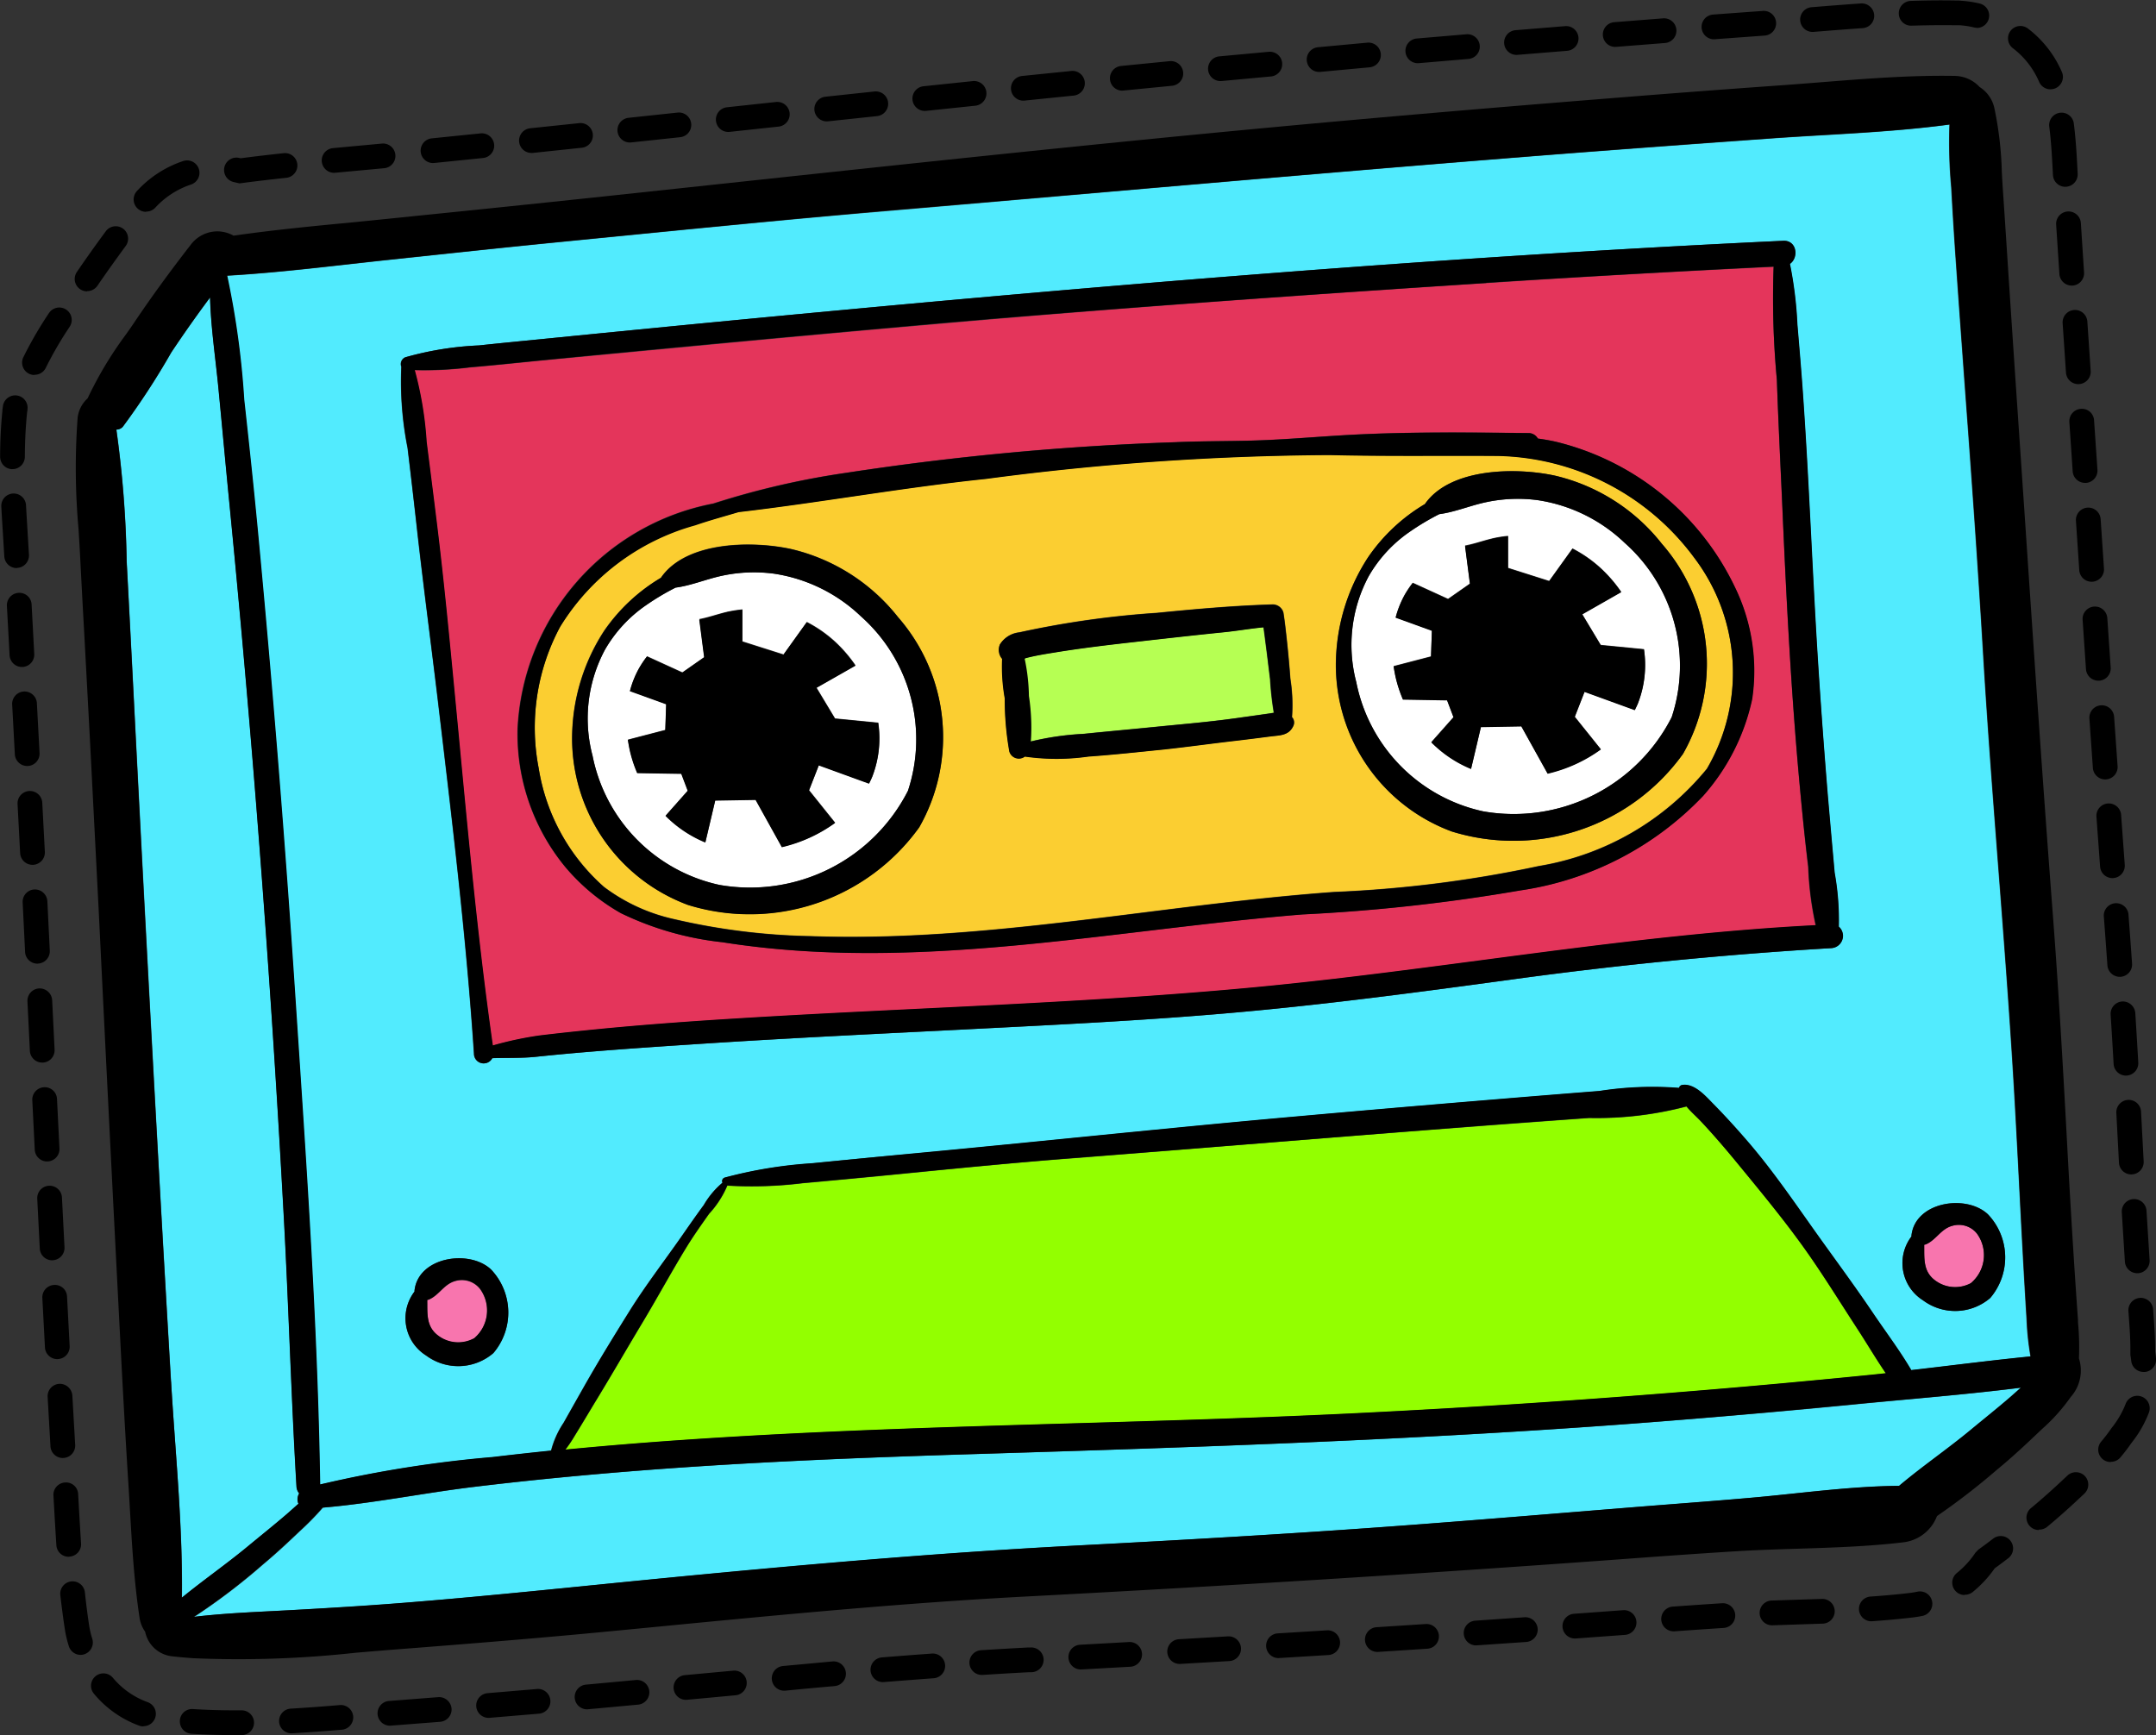 <svg xmlns="http://www.w3.org/2000/svg" width="47.203" height="37.99" viewBox="0 0 47.203 37.99"><rect x="0" y="0" width="47.203" height="37.99" fill="#333333" stroke="none"/><defs><style>.a{fill:#fff;}.b{fill:#e4355b;}.c{fill:#fbce31;}.d{fill:#52ebfe;}.e{fill:#93ff00;}.f{fill:#b6ff53;}.g{fill:#f875ae;}</style></defs><g transform="translate(-1330.351 -448.509)"><g transform="translate(1332.01 450.169)"><path class="a" d="M1433.976,492.531a3.879,3.879,0,0,0,4.126-2.062,3.594,3.594,0,0,0-1.03-3.818,3.506,3.506,0,0,0-1.9-.934,3.313,3.313,0,0,0-1.132.044c-.347.073-.678.216-1.026.262a5.416,5.416,0,0,0-.649.387,2.987,2.987,0,0,0-.9.977,3.188,3.188,0,0,0-.269,2.315A3.612,3.612,0,0,0,1433.976,492.531Zm.261-5.992a2.607,2.607,0,0,1,.283-.042l0,.7.9.286.511-.711a2.824,2.824,0,0,1,.64.451,3.084,3.084,0,0,1,.427.5l-.854.487.405.674.946.093a2.315,2.315,0,0,1-.132,1.182c-.02.051-.045.1-.069.148l-1.1-.4-.214.548.571.712a3.229,3.229,0,0,1-1.165.531l-.575-1.035-.885.015-.216.917a2.644,2.644,0,0,1-.87-.583l.486-.548-.141-.372-.966-.016a2.9,2.9,0,0,1-.165-.51q-.023-.109-.039-.218l.819-.213.019-.566-.794-.287a2.117,2.117,0,0,1,.2-.5,2.2,2.2,0,0,1,.175-.259l.773.353.479-.335-.107-.834C1433.8,486.668,1434.014,486.586,1434.237,486.539Z" transform="translate(-1403.162 -476.425)"/><path class="b" d="M1364.028,470.443c-.524.051-1.047.108-1.572.152a8,8,0,0,1-1.214.06,7.863,7.863,0,0,1,.261,1.576q.118.918.231,1.836c.151,1.226.267,2.455.385,3.684.247,2.562.469,5.145.833,7.694a7.718,7.718,0,0,1,1.01-.217c.446-.055.893-.1,1.341-.145,1.014-.1,2.031-.171,3.048-.233,3.763-.231,7.537-.325,11.291-.68,4.095-.387,8.164-1.148,12.275-1.359a7.079,7.079,0,0,1-.164-1.28c-.075-.635-.137-1.271-.195-1.907-.18-1.981-.282-3.968-.368-5.955-.041-.934-.089-1.869-.12-2.8a19.119,19.119,0,0,1-.071-2.478q-3.147.15-6.29.356c-3.895.253-7.789.527-11.677.865q-3,.261-6,.547Q1365.527,470.3,1364.028,470.443Zm6.662,2.457a61.022,61.022,0,0,1,7.213-.671c.641-.029,1.284-.017,1.926-.044s1.293-.085,1.94-.119c1.281-.067,2.57-.05,3.853-.037a.232.232,0,0,1,.21.12c.13.017.259.04.39.069a5.88,5.88,0,0,1,3.926,3.188,4.191,4.191,0,0,1,.376,2.449,4.662,4.662,0,0,1-1.076,2.121,6.9,6.9,0,0,1-4,2.067,39.221,39.221,0,0,1-4.77.526c-4.231.343-8.447,1.279-12.7.608a6.732,6.732,0,0,1-2.221-.636,4.457,4.457,0,0,1-1.214-1.008,4.581,4.581,0,0,1-1.047-3.031,5.282,5.282,0,0,1,4.281-4.93A17.828,17.828,0,0,1,1370.69,472.9Z" transform="translate(-1353.827 -464.208)"/><path class="c" d="M1370.771,486.166a4.668,4.668,0,0,0-.47,3.1,4.391,4.391,0,0,0,1.431,2.6,3.974,3.974,0,0,0,1.536.705,14.3,14.3,0,0,0,2.988.372c3.855.139,7.64-.691,11.469-.968a26.488,26.488,0,0,0,4.472-.567,6.018,6.018,0,0,0,3.679-2.129,4.165,4.165,0,0,0-.281-4.629,5.482,5.482,0,0,0-4.312-2.225l-.014,0c-1.217-.007-2.434.011-3.65-.019a59.082,59.082,0,0,0-7.526.522c-1.811.188-3.608.516-5.416.727-.316.093-.635.18-.948.283A5.05,5.05,0,0,0,1370.771,486.166Zm17.687-1.514a3.941,3.941,0,0,1,1.245-1.167c.556-.8,2.008-.807,2.853-.621a4.2,4.2,0,0,1,2.334,1.49,3.989,3.989,0,0,1,.464,4.6,4.571,4.571,0,0,1-5.062,1.7,3.885,3.885,0,0,1-2.537-3.777A4.323,4.323,0,0,1,1388.458,484.652Zm-8.054,1.9a.569.569,0,0,1,.422-.261,20.386,20.386,0,0,1,3.016-.427c.844-.084,1.686-.159,2.533-.184a.243.243,0,0,1,.233.179c.032.2.053.4.075.6q.046.427.078.854a3.655,3.655,0,0,1,.035.833.175.175,0,0,1,.026.2c-.1.208-.3.2-.5.222-.245.032-.49.063-.736.092-.531.061-1.061.135-1.593.193-.551.059-1.1.116-1.654.155a4.913,4.913,0,0,1-1.39,0,.217.217,0,0,1-.34-.112,6.566,6.566,0,0,1-.1-1.164,3.9,3.9,0,0,1-.052-.865A.3.3,0,0,1,1380.4,486.557Zm-7.423-1.462c.556-.8,2.007-.807,2.853-.621a4.2,4.2,0,0,1,2.334,1.49,3.989,3.989,0,0,1,.463,4.6,4.571,4.571,0,0,1-5.062,1.7,3.885,3.885,0,0,1-2.536-3.777,4.321,4.321,0,0,1,.7-2.225A3.942,3.942,0,0,1,1372.982,485.1Z" transform="translate(-1360.166 -474.108)"/><path class="d" d="M1354.48,460.366c-1.227.121-2.453.254-3.679.384-1.179.125-2.362.279-3.547.347a18.538,18.538,0,0,1,.373,2.713c.106.961.209,1.923.3,2.885q.49,5.183.832,10.378c.23,3.489.477,7,.531,10.493a26.143,26.143,0,0,1,3.775-.6q.642-.077,1.285-.142a1.984,1.984,0,0,1,.273-.609q.22-.39.44-.779c.32-.563.66-1.114,1-1.662s.751-1.081,1.13-1.622c.166-.237.33-.474.5-.706a1.854,1.854,0,0,1,.41-.489.078.078,0,0,1,.051-.112,9.808,9.808,0,0,1,1.906-.312q1.031-.11,2.063-.2c2.836-.264,5.667-.569,8.5-.821q2.219-.2,4.439-.381,1.12-.093,2.241-.181a7.517,7.517,0,0,1,1.742-.067.081.081,0,0,1,.06-.064c.274-.05.528.249.7.426.261.266.511.542.754.824.505.588.948,1.227,1.394,1.859s.908,1.249,1.34,1.889c.276.409.583.815.835,1.244.871-.1,1.741-.215,2.614-.3a6.2,6.2,0,0,1-.087-.823q-.047-.752-.087-1.5c-.053-.986-.1-1.973-.156-2.959-.183-3.391-.511-6.771-.712-10.16-.114-1.922-.252-3.842-.394-5.762q-.105-1.433-.206-2.866-.053-.763-.094-1.526a10.778,10.778,0,0,1-.039-1.378c-1.321.178-2.666.215-3.995.311q-2.107.151-4.214.311c-4.958.384-9.91.831-14.864,1.255C1359.428,459.871,1356.954,460.122,1354.48,460.366Zm29.658,21.764a.179.179,0,0,1,0-.023c.083-.737,1.2-.91,1.674-.461a1.368,1.368,0,0,1,.05,1.832,1.178,1.178,0,0,1-1.471.051A.962.962,0,0,1,1384.138,482.13Zm-31.05,2.558a1.179,1.179,0,0,1-1.471.051.962.962,0,0,1-.253-1.4c0-.008,0-.015,0-.023.082-.737,1.2-.911,1.674-.461A1.368,1.368,0,0,1,1353.089,484.688Zm28.238-24.357c.3-.014.345.367.147.506a8.734,8.734,0,0,1,.163,1.325c.044.522.089,1.044.125,1.566.132,1.9.2,3.8.319,5.7q.1,1.53.223,3.058c.047.561.1,1.122.149,1.682a5.879,5.879,0,0,1,.091,1.18.269.269,0,0,1-.157.47c-2.331.138-4.642.365-6.956.681-2.133.291-4.268.576-6.414.757-1.771.15-3.547.238-5.321.328-1.952.1-3.9.191-5.854.316-.891.058-1.783.116-2.673.19-.388.032-.775.068-1.162.109-.317.034-.627.02-.943.029a.212.212,0,0,1-.4-.1c-.171-2.583-.487-5.173-.792-7.744-.146-1.229-.31-2.455-.449-3.685q-.1-.919-.213-1.836a7.449,7.449,0,0,1-.136-1.774.161.161,0,0,1,.085-.207,7.005,7.005,0,0,1,1.613-.26c.567-.061,1.135-.114,1.7-.171q1.693-.168,3.386-.332C1365.672,461.367,1373.489,460.7,1381.326,460.331Z" transform="translate(-1343.948 -456.718)"/><path class="e" d="M1399.554,534c-.463-.64-.966-1.245-1.468-1.855-.238-.289-.482-.571-.739-.844-.082-.087-.207-.2-.309-.318a7.727,7.727,0,0,1-2.131.252q-1.21.087-2.42.178c-2.948.223-5.9.468-8.843.7-1.351.1-2.7.238-4.047.371q-.948.093-1.9.178a9.126,9.126,0,0,1-1.658.054,2.135,2.135,0,0,1-.4.618c-.177.251-.356.5-.516.767-.324.532-.621,1.08-.942,1.614-.333.554-.656,1.115-.992,1.667-.163.268-.323.539-.488.806a3.046,3.046,0,0,1-.208.31q1.252-.122,2.506-.207c4.928-.342,9.872-.348,14.805-.59q3.783-.186,7.559-.5,1.871-.156,3.739-.343l.3-.032c-.222-.325-.423-.668-.636-.992C1400.367,535.218,1399.983,534.591,1399.554,534Z" transform="translate(-1361.773 -508.414)"/><path class="f" d="M1406.824,497.769a6.215,6.215,0,0,1,1.147-.167c.551-.056,1.1-.106,1.655-.161s1.1-.1,1.648-.177q.388-.053.775-.109l.1-.016a7.043,7.043,0,0,1-.082-.734c-.032-.266-.063-.532-.1-.8-.014-.113-.028-.226-.045-.338-.291.028-.58.079-.87.108-.634.063-1.267.135-1.9.207-.61.068-1.22.14-1.825.24-.206.033-.413.068-.615.12l-.031.009a4.183,4.183,0,0,1,.093.814A4.538,4.538,0,0,1,1406.824,497.769Z" transform="translate(-1385.923 -483.194)"/><path class="a" d="M1374.276,495.182a3.612,3.612,0,0,0,2.779,2.829,3.879,3.879,0,0,0,4.127-2.062,3.6,3.6,0,0,0-1.03-3.819,3.506,3.506,0,0,0-1.9-.934,3.325,3.325,0,0,0-1.132.043c-.346.073-.678.216-1.026.262a5.417,5.417,0,0,0-.648.387,2.994,2.994,0,0,0-.9.977A3.189,3.189,0,0,0,1374.276,495.182Zm3-3.162a2.6,2.6,0,0,1,.283-.042l0,.7.9.286.51-.711a2.823,2.823,0,0,1,.64.451,3.079,3.079,0,0,1,.426.5l-.854.487.405.674.947.093a2.32,2.32,0,0,1-.132,1.182c-.02.051-.045.1-.069.148l-1.1-.4-.214.548.571.712a3.241,3.241,0,0,1-1.165.531l-.575-1.035-.885.015-.216.917a2.644,2.644,0,0,1-.871-.583l.486-.548-.141-.372-.966-.016a2.863,2.863,0,0,1-.165-.51c-.016-.073-.028-.145-.039-.218l.819-.213.019-.566-.793-.287a2.108,2.108,0,0,1,.2-.5,2.2,2.2,0,0,1,.174-.259l.773.353.479-.335-.107-.834C1376.833,492.149,1377.049,492.067,1377.271,492.02Z" transform="translate(-1362.962 -480.296)"/><path class="d" d="M1376.965,552.673c-4.974.393-9.953.56-14.939.713-2.47.076-4.941.171-7.406.362-1.222.095-2.443.212-3.66.359-1.1.133-2.209.361-3.317.455a6.052,6.052,0,0,1-.5.511c-.264.252-.53.5-.811.734a13.669,13.669,0,0,1-1.508,1.147c.7-.084,1.41-.108,2.118-.147.889-.049,1.779-.1,2.667-.176,1.733-.141,3.465-.325,5.2-.495,3.093-.3,6.184-.578,9.288-.741,2.354-.123,4.708-.256,7.059-.43,1.7-.125,3.4-.268,5.1-.405.895-.072,1.79-.137,2.684-.216,1.068-.095,2.145-.249,3.218-.258.507-.427,1.062-.806,1.572-1.229.282-.234.568-.462.845-.7.081-.069.164-.146.25-.222-1.212.153-2.435.248-3.649.368Q1379.067,552.508,1376.965,552.673Z" transform="translate(-1342.23 -523.211)"/><path class="d" d="M1341.918,498.014c.282-.234.568-.462.845-.7.081-.07.165-.147.252-.223a.25.25,0,0,1,.016-.227.255.255,0,0,1-.059-.153c-.117-1.974-.171-3.951-.279-5.925q-.283-5.2-.716-10.389-.214-2.562-.465-5.12c-.086-.874-.165-1.749-.25-2.623-.064-.654-.164-1.316-.182-1.977q-.441.592-.85,1.205a16.31,16.31,0,0,1-1.061,1.627.192.192,0,0,1-.141.062,23.472,23.472,0,0,1,.226,2.887q.081,1.531.159,3.063.258,5.041.536,10.082.134,2.406.276,4.813c.093,1.568.258,3.158.238,4.731C1340.937,498.759,1341.446,498.406,1341.918,498.014Z" transform="translate(-1338.138 -465.825)"/><path class="g" d="M1362.808,543.951c-.246.065-.349.3-.565.4a.246.246,0,0,1-.052.017c.006.288-.031.574.234.777a.728.728,0,0,0,.788.065.8.8,0,0,0,.135-1.084A.506.506,0,0,0,1362.808,543.951Z" transform="translate(-1354.497 -517.56)"/><path class="g" d="M1473.99,541.024a.729.729,0,0,0,.788.065.8.8,0,0,0,.135-1.084.507.507,0,0,0-.541-.172c-.246.065-.349.3-.565.4a.217.217,0,0,1-.051.017C1473.762,540.536,1473.725,540.822,1473.99,541.024Z" transform="translate(-1433.288 -514.652)"/><path d="M1379.857,482.243a5.787,5.787,0,0,0-.021-.791l0-.055q-.048-.663-.09-1.326-.084-1.312-.153-2.624c-.1-1.857-.192-3.41-.305-4.886-.224-2.924-.425-5.9-.619-8.776l-.158-2.325q-.106-1.556-.208-3.113-.055-.858-.113-1.715c-.008-.119-.015-.238-.021-.357a7.759,7.759,0,0,0-.165-1.414.732.732,0,0,0-.323-.457.756.756,0,0,0-.546-.242c-.982-.017-1.971.063-2.927.139-.292.023-.583.047-.874.067q-1.847.131-3.692.28c-2.7.215-5.136.424-7.443.639-4,.373-8.052.808-11.975,1.229l-2.888.309q-2,.212-3.991.413l-.211.022q-.492.05-.985.1c-.884.084-1.795.171-2.694.3a.739.739,0,0,0-.337-.094.73.73,0,0,0-.6.292c-.461.593-.867,1.151-1.24,1.706-.063.094-.129.189-.2.286a8.25,8.25,0,0,0-.819,1.373.673.673,0,0,0-.219.432,15,15,0,0,0,.02,2.426c.013.206.026.411.036.615q.042.824.088,1.647l.123,2.293q.1,1.947.2,3.9.239,4.905.493,9.809c.049.923.1,1.846.16,2.768l.025.429c.045.779.091,1.585.212,2.384a.7.7,0,0,0,.121.3.684.684,0,0,0,.029.1.674.674,0,0,0,.556.439q.238.027.477.043a23.4,23.4,0,0,0,3.548-.12c.255-.022.508-.043.76-.063,1.509-.117,3.113-.244,4.686-.395l1.122-.108c2.648-.257,5.387-.522,8.084-.664,4.524-.238,8.67-.5,12.674-.79l.231-.017c.893-.066,1.785-.131,2.678-.186.444-.027.89-.041,1.337-.055.755-.024,1.535-.048,2.305-.139a.9.9,0,0,0,.744-.576,14.929,14.929,0,0,0,1.307-1.009l.078-.065c.306-.255.592-.525.837-.758l.073-.069a4.019,4.019,0,0,0,.633-.706A.871.871,0,0,0,1379.857,482.243Zm-1.273.64c-.086.076-.17.152-.25.221-.277.239-.564.467-.845.7-.51.423-1.064.8-1.572,1.229-1.073.009-2.15.164-3.218.259-.894.079-1.79.143-2.684.216-1.7.137-3.4.28-5.1.405-2.351.174-4.705.307-7.06.43-3.1.163-6.194.437-9.288.741-1.731.17-3.462.354-5.2.495-.887.072-1.777.127-2.667.176-.707.039-1.415.063-2.118.147a13.691,13.691,0,0,0,1.508-1.147c.281-.234.546-.482.811-.734a6.062,6.062,0,0,0,.5-.511c1.108-.094,2.214-.322,3.317-.455,1.217-.147,2.438-.264,3.66-.359,2.465-.191,4.936-.287,7.406-.362,4.986-.153,9.965-.32,14.939-.713q2.1-.166,4.2-.372C1376.149,483.131,1377.372,483.036,1378.584,482.883Zm-40.5-.131q-.142-2.406-.276-4.813-.282-5.041-.536-10.082-.078-1.532-.159-3.063a23.474,23.474,0,0,0-.226-2.887.193.193,0,0,0,.141-.062,16.352,16.352,0,0,0,1.061-1.627q.409-.614.85-1.205c.018.66.119,1.323.182,1.976.085.874.164,1.749.25,2.623q.251,2.558.465,5.12.433,5.189.716,10.389c.108,1.974.162,3.951.279,5.925a.254.254,0,0,0,.059.153.249.249,0,0,0-.016.227c-.087.076-.171.153-.252.223-.277.239-.563.467-.845.7-.472.392-.981.745-1.456,1.133C1338.344,485.91,1338.178,484.319,1338.086,482.752Zm30.735-26.906q2.106-.163,4.214-.311c1.329-.1,2.674-.132,3.995-.311a10.756,10.756,0,0,0,.039,1.378q.042.763.094,1.526.1,1.433.206,2.866c.142,1.92.279,3.84.394,5.762.2,3.39.529,6.77.712,10.16.053.986.1,1.973.156,2.959q.041.752.087,1.5a6.2,6.2,0,0,0,.086.823c-.872.087-1.742.2-2.614.3-.252-.429-.559-.835-.835-1.244-.432-.641-.894-1.259-1.34-1.889s-.889-1.271-1.394-1.859c-.243-.282-.493-.559-.754-.824-.174-.177-.428-.476-.7-.426a.081.081,0,0,0-.06.063,7.514,7.514,0,0,0-1.742.067q-1.121.088-2.241.181-2.22.183-4.438.381c-2.837.252-5.668.557-8.5.821q-1.033.1-2.064.2a9.8,9.8,0,0,0-1.905.312.078.078,0,0,0-.051.112,1.854,1.854,0,0,0-.41.489c-.172.232-.336.469-.5.706-.379.541-.778,1.062-1.129,1.622s-.684,1.1-1,1.662q-.221.389-.44.779a1.98,1.98,0,0,0-.273.609q-.643.066-1.285.142a26.145,26.145,0,0,0-3.775.6c-.055-3.5-.3-7-.531-10.493q-.341-5.194-.832-10.378c-.091-.963-.194-1.924-.3-2.885a18.521,18.521,0,0,0-.373-2.713c1.185-.068,2.368-.222,3.547-.347,1.226-.13,2.452-.263,3.679-.384,2.474-.244,4.948-.495,7.425-.707C1358.911,456.677,1363.864,456.23,1368.821,455.846Zm6.808,26.721-.3.032q-1.868.188-3.739.343-3.775.314-7.559.5c-4.933.243-9.877.248-14.805.59q-1.254.087-2.506.207a3.056,3.056,0,0,0,.208-.31c.165-.267.325-.538.488-.806.336-.552.659-1.112.992-1.667.32-.534.618-1.082.941-1.614.16-.262.339-.516.516-.767a2.134,2.134,0,0,0,.4-.618,9.128,9.128,0,0,0,1.658-.054q.948-.086,1.9-.178c1.348-.133,2.7-.266,4.048-.371,2.948-.228,5.894-.472,8.843-.7q1.209-.092,2.42-.178a7.728,7.728,0,0,0,2.131-.252c.1.121.227.231.309.318.256.273.5.556.739.844.5.61,1.005,1.215,1.469,1.855.429.592.812,1.219,1.213,1.83C1375.207,481.9,1375.408,482.243,1375.63,482.567Z" transform="translate(-1336 -454.16)"/><path d="M1378.806,494.979l-.479.335-.773-.353a2.2,2.2,0,0,0-.174.259,2.115,2.115,0,0,0-.2.5l.794.287-.019.566-.819.213c.011.073.024.145.039.218a2.853,2.853,0,0,0,.165.51l.965.016.141.372-.486.548a2.646,2.646,0,0,0,.871.583l.216-.917.885-.015.575,1.035a3.243,3.243,0,0,0,1.165-.531l-.571-.712.214-.548,1.1.4c.024-.049.049-.1.069-.148a2.318,2.318,0,0,0,.132-1.182l-.946-.093-.406-.674.854-.486a3.075,3.075,0,0,0-.427-.5,2.817,2.817,0,0,0-.64-.451l-.51.711-.9-.286,0-.7a2.612,2.612,0,0,0-.283.042c-.223.047-.438.129-.659.176Z" transform="translate(-1365.049 -482.245)"/><path d="M1360.739,543a.176.176,0,0,0,0,.023.962.962,0,0,0,.254,1.4,1.179,1.179,0,0,0,1.471-.051,1.368,1.368,0,0,0-.05-1.832C1361.937,542.093,1360.821,542.267,1360.739,543Zm1.3,1.048a.727.727,0,0,1-.788-.065c-.264-.2-.228-.489-.234-.777a.261.261,0,0,0,.051-.017c.216-.1.32-.333.565-.4a.506.506,0,0,1,.54.172A.8.8,0,0,1,1362.038,544.052Z" transform="translate(-1353.322 -516.405)"/><path d="M1363.619,468.577c-.567.057-1.135.11-1.7.171a7.008,7.008,0,0,0-1.614.26.161.161,0,0,0-.085.207,7.455,7.455,0,0,0,.136,1.774q.109.918.213,1.836c.139,1.23.3,2.456.449,3.685.305,2.571.621,5.161.792,7.744a.212.212,0,0,0,.4.1c.316-.01.626,0,.943-.029.387-.041.775-.077,1.162-.109.89-.074,1.782-.132,2.673-.19,1.95-.125,3.9-.217,5.854-.316,1.775-.09,3.55-.178,5.321-.328,2.146-.181,4.28-.466,6.414-.757,2.314-.316,4.625-.543,6.956-.681a.269.269,0,0,0,.157-.47,5.879,5.879,0,0,0-.091-1.18c-.051-.561-.1-1.121-.149-1.682q-.127-1.528-.223-3.058c-.118-1.9-.187-3.8-.319-5.7-.036-.523-.081-1.045-.125-1.566a8.717,8.717,0,0,0-.163-1.325c.2-.139.151-.521-.147-.506-7.837.369-15.654,1.036-23.463,1.787Q1365.312,468.408,1363.619,468.577Zm20.352-1.2q3.144-.2,6.291-.356a19.12,19.12,0,0,0,.071,2.478c.032.935.08,1.87.121,2.8.086,1.987.188,3.974.368,5.955.058.636.12,1.272.2,1.907a7.078,7.078,0,0,0,.164,1.28c-4.11.21-8.18.971-12.275,1.359-3.754.355-7.529.449-11.291.68-1.017.062-2.033.135-3.048.233-.448.044-.895.091-1.341.145a7.7,7.7,0,0,0-1.01.217c-.364-2.548-.586-5.132-.833-7.694-.118-1.229-.235-2.458-.385-3.684q-.113-.918-.231-1.836a7.864,7.864,0,0,0-.261-1.576,7.984,7.984,0,0,0,1.214-.06c.525-.044,1.048-.1,1.572-.152q1.5-.146,3-.288,3-.283,6-.547C1376.182,467.908,1380.076,467.634,1383.97,467.381Z" transform="translate(-1353.089 -462.845)"/><path d="M1375.514,497a4.572,4.572,0,0,0,5.062-1.7,3.989,3.989,0,0,0-.464-4.6,4.2,4.2,0,0,0-2.334-1.49c-.846-.186-2.3-.175-2.853.621A3.944,3.944,0,0,0,1373.68,491a4.323,4.323,0,0,0-.7,2.225A3.885,3.885,0,0,0,1375.514,497Zm-1.822-5.585a2.992,2.992,0,0,1,.9-.977,5.4,5.4,0,0,1,.649-.387c.347-.046.679-.19,1.026-.262a3.325,3.325,0,0,1,1.132-.043,3.506,3.506,0,0,1,1.9.934,3.6,3.6,0,0,1,1.03,3.819,3.879,3.879,0,0,1-4.127,2.062,3.612,3.612,0,0,1-2.779-2.829A3.189,3.189,0,0,1,1373.692,491.415Z" transform="translate(-1362.109 -478.844)"/><path d="M1404.932,495.623a6.566,6.566,0,0,0,.1,1.164.217.217,0,0,0,.34.112,4.912,4.912,0,0,0,1.39,0c.552-.039,1.1-.1,1.654-.155.532-.058,1.062-.132,1.593-.193.246-.029.491-.06.736-.092.2-.027.4-.014.5-.222a.175.175,0,0,0-.026-.2,3.656,3.656,0,0,0-.035-.833q-.032-.427-.078-.854c-.022-.2-.043-.4-.075-.6a.243.243,0,0,0-.233-.179c-.848.025-1.69.1-2.533.184a20.382,20.382,0,0,0-3.016.427.569.569,0,0,0-.422.261.3.3,0,0,0,.047.317A3.9,3.9,0,0,0,1404.932,495.623Zm.461-.88c.2-.053.409-.087.615-.12.605-.1,1.215-.171,1.825-.24.633-.071,1.266-.143,1.9-.207.29-.029.579-.081.869-.108.017.112.031.225.045.338.034.265.064.531.1.8a6.945,6.945,0,0,0,.082.734l-.1.016q-.387.056-.775.109c-.548.075-1.1.122-1.648.177s-1.1.105-1.655.161a6.216,6.216,0,0,0-1.147.167,4.56,4.56,0,0,0-.042-1,4.192,4.192,0,0,0-.093-.814Z" transform="translate(-1384.594 -481.992)"/><path d="M1368.94,487.232a4.581,4.581,0,0,0,1.046,3.031,4.46,4.46,0,0,0,1.214,1.008,6.73,6.73,0,0,0,2.221.636c4.248.672,8.464-.265,12.7-.608a39.232,39.232,0,0,0,4.77-.526,6.9,6.9,0,0,0,4-2.067,4.663,4.663,0,0,0,1.076-2.121,4.193,4.193,0,0,0-.376-2.449,5.881,5.881,0,0,0-3.926-3.188c-.131-.029-.26-.052-.39-.069a.232.232,0,0,0-.211-.12c-1.283-.013-2.571-.03-3.852.037-.647.034-1.292.092-1.94.119s-1.285.015-1.926.044a61.021,61.021,0,0,0-7.213.671,17.841,17.841,0,0,0-2.905.674A5.282,5.282,0,0,0,1368.94,487.232Zm4.835-4.742c1.808-.211,3.605-.539,5.416-.727a59.075,59.075,0,0,1,7.526-.522c1.217.03,2.434.011,3.651.019l.014,0a5.483,5.483,0,0,1,4.312,2.225,4.165,4.165,0,0,1,.28,4.629,6.018,6.018,0,0,1-3.679,2.129,26.49,26.49,0,0,1-4.473.567c-3.83.277-7.614,1.107-11.469.968a14.3,14.3,0,0,1-2.988-.372,3.975,3.975,0,0,1-1.536-.705,4.389,4.389,0,0,1-1.431-2.6,4.666,4.666,0,0,1,.47-3.1,5.049,5.049,0,0,1,2.958-2.222C1373.141,482.67,1373.459,482.584,1373.775,482.49Z" transform="translate(-1359.263 -472.936)"/><path d="M1432.435,491.52a4.571,4.571,0,0,0,5.062-1.7,3.989,3.989,0,0,0-.464-4.6,4.194,4.194,0,0,0-2.334-1.49c-.845-.186-2.3-.175-2.853.621a3.941,3.941,0,0,0-1.245,1.167,4.323,4.323,0,0,0-.7,2.225A3.885,3.885,0,0,0,1432.435,491.52Zm-1.822-5.585a2.986,2.986,0,0,1,.9-.977,5.437,5.437,0,0,1,.648-.387c.348-.046.679-.19,1.026-.262a3.313,3.313,0,0,1,1.132-.044,3.506,3.506,0,0,1,1.9.934,3.594,3.594,0,0,1,1.03,3.818,3.879,3.879,0,0,1-4.126,2.062,3.612,3.612,0,0,1-2.779-2.829A3.188,3.188,0,0,1,1430.613,485.935Z" transform="translate(-1402.308 -474.974)"/><path d="M1472.556,540.309a1.179,1.179,0,0,0,1.471-.051,1.369,1.369,0,0,0-.05-1.832c-.476-.449-1.591-.276-1.674.461,0,.008,0,.015,0,.023A.962.962,0,0,0,1472.556,540.309Zm.076-1.233c.216-.1.319-.333.565-.4a.506.506,0,0,1,.54.172.8.8,0,0,1-.135,1.084.729.729,0,0,1-.788-.065c-.264-.2-.228-.489-.233-.777A.219.219,0,0,0,1472.632,539.076Z" transform="translate(-1432.112 -513.497)"/><path d="M1435.878,489.5l-.479.335-.773-.353a2.212,2.212,0,0,0-.174.259,2.122,2.122,0,0,0-.2.5l.793.287-.019.566-.818.213q.016.108.039.218a2.875,2.875,0,0,0,.165.51l.966.016.141.372-.486.548a2.641,2.641,0,0,0,.87.583l.216-.917.885-.015.576,1.035a3.229,3.229,0,0,0,1.165-.531l-.571-.712.214-.548,1.1.4c.024-.049.049-.1.069-.148a2.315,2.315,0,0,0,.132-1.182l-.947-.093-.405-.674.854-.487a3.094,3.094,0,0,0-.427-.5,2.828,2.828,0,0,0-.64-.451l-.511.711-.9-.286,0-.7a2.619,2.619,0,0,0-.283.042c-.223.047-.439.129-.659.176Z" transform="translate(-1405.355 -478.375)"/></g><path d="M1335.5,486.5c-.337,0-.65-.009-.958-.029a.271.271,0,0,1-.253-.288.267.267,0,0,1,.288-.253c.3.019.6.028.923.028h.142a.271.271,0,0,1,0,.542Zm1.225-.038a.271.271,0,0,1-.015-.541c.361-.021.72-.048,1.074-.078a.271.271,0,1,1,.044.54c-.359.03-.721.057-1.087.078Zm-3.233-.152a.27.27,0,0,1-.092-.016,2.322,2.322,0,0,1-.993-.7.271.271,0,1,1,.416-.348,1.78,1.78,0,0,0,.761.533.271.271,0,0,1-.092.526Zm5.394-.016a.271.271,0,0,1-.021-.541l1.081-.084a.274.274,0,0,1,.291.249.271.271,0,0,1-.249.291l-1.08.084Zm2.161-.171a.271.271,0,0,1-.022-.541l1.079-.091a.271.271,0,1,1,.046.54l-1.081.091Zm2.159-.187a.271.271,0,0,1-.025-.541l1.078-.1a.271.271,0,1,1,.052.539l-1.08.1Zm2.157-.208a.271.271,0,0,1-.026-.54l1.079-.1a.271.271,0,0,1,.051.539l-1.078.1Zm2.157-.2a.271.271,0,0,1-.024-.541q.539-.049,1.081-.1a.271.271,0,0,1,.047.54q-.54.047-1.078.1Zm2.159-.188a.271.271,0,0,1-.021-.541q.541-.044,1.083-.083a.271.271,0,1,1,.04.54q-.539.04-1.078.083Zm2.162-.157a.271.271,0,0,1-.017-.541q.515-.033,1.03-.06l.054,0a.271.271,0,1,1,.031.541l-.057,0q-.509.027-1.023.06Zm2.165-.12a.271.271,0,0,1-.014-.541l1.083-.06a.271.271,0,0,1,.03.541l-1.083.06Zm2.165-.121a.271.271,0,0,1-.015-.541l1.082-.063a.271.271,0,0,1,.032.541l-1.083.063Zm2.165-.128a.271.271,0,0,1-.016-.541l1.082-.067a.271.271,0,0,1,.034.541l-1.083.066Zm-26.219-.07a.271.271,0,0,1-.258-.188,2.381,2.381,0,0,1-.088-.372c-.039-.253-.07-.5-.1-.751a.271.271,0,0,1,.539-.057c.025.24.056.482.093.726a1.838,1.838,0,0,0,.068.288.272.272,0,0,1-.258.354Zm28.384-.065a.271.271,0,0,1-.017-.541l1.082-.07a.271.271,0,1,1,.035.541l-1.083.07Zm2.163-.143a.271.271,0,0,1-.018-.541l1.081-.075a.271.271,0,0,1,.038.541l-1.082.074Zm2.163-.151a.271.271,0,0,1-.019-.541l1.081-.079a.271.271,0,0,1,.038.541l-1.081.079Zm2.162-.157a.271.271,0,0,1-.019-.541c.361-.026.723-.051,1.083-.074a.271.271,0,0,1,.036.541c-.359.023-.72.048-1.079.074Zm2.163-.132a.271.271,0,0,1-.01-.542l.608-.02.476-.015a.271.271,0,1,1,.019.541l-.454.015-.629.021Zm2.165-.088a.271.271,0,0,1-.018-.541c.282-.019.566-.044.853-.078.064-.008.126-.018.187-.031a.271.271,0,0,1,.112.53c-.077.016-.156.029-.235.038-.3.035-.589.061-.879.081Zm2.048-.575a.271.271,0,0,1-.171-.482,2.006,2.006,0,0,0,.406-.444l.067-.07c.107-.076.211-.154.313-.232a.271.271,0,1,1,.329.43c-.094.072-.189.143-.287.214a2.543,2.543,0,0,1-.487.523A.27.27,0,0,1,1373.366,483.427Zm-41.51-.837a.271.271,0,0,1-.27-.254c-.015-.234-.029-.466-.042-.7l-.022-.387a.27.27,0,0,1,.255-.286.265.265,0,0,1,.286.254l.022.388c.013.229.026.459.042.693a.271.271,0,0,1-.253.288Zm43.133-.586a.271.271,0,0,1-.173-.479l.051-.042c.29-.242.55-.484.744-.667a.271.271,0,1,1,.372.394c-.2.189-.468.438-.77.69l-.052.043A.27.27,0,0,1,1374.989,482Zm1.572-1.489a.271.271,0,0,1-.206-.447,3.677,3.677,0,0,0,.229-.3,1.986,1.986,0,0,0,.308-.531.271.271,0,0,1,.506.2,2.468,2.468,0,0,1-.38.66,4.013,4.013,0,0,1-.25.326A.271.271,0,0,1,1376.561,480.516Zm-44.834-.088a.271.271,0,0,1-.27-.255l-.062-1.083a.271.271,0,0,1,.255-.286.276.276,0,0,1,.286.256l.062,1.081a.271.271,0,0,1-.255.286Zm45.555-1.884a.271.271,0,0,1-.269-.241c-.005-.044-.011-.088-.019-.132l0-.026v-.111c0-.232-.016-.442-.03-.645l-.013-.176a.271.271,0,0,1,.541-.04l.012.171c.015.208.032.438.032.69v.068c.008.047.014.094.019.142a.271.271,0,0,1-.24.3Zm-45.676-.281a.271.271,0,0,1-.27-.257l-.057-1.082a.271.271,0,0,1,.256-.285.265.265,0,0,1,.285.256l.057,1.082a.271.271,0,0,1-.257.285Zm45.538-1.881a.271.271,0,0,1-.27-.253l-.068-1.083a.271.271,0,1,1,.541-.033l.068,1.08a.271.271,0,0,1-.252.289Zm-45.65-.283a.271.271,0,0,1-.271-.257l-.055-1.082a.271.271,0,1,1,.541-.028l.055,1.082a.271.271,0,0,1-.257.284Zm45.52-1.88a.271.271,0,0,1-.27-.256l-.057-1.083a.271.271,0,1,1,.541-.029l.057,1.082a.271.271,0,0,1-.256.285Zm-45.63-.284a.271.271,0,0,1-.271-.258l-.054-1.083a.271.271,0,0,1,.257-.284.268.268,0,0,1,.284.257l.054,1.083a.271.271,0,0,1-.257.284Zm45.513-1.88a.271.271,0,0,1-.27-.256c-.021-.37-.043-.73-.065-1.08a.271.271,0,0,1,.253-.287.275.275,0,0,1,.287.253q.033.527.065,1.083a.271.271,0,0,1-.255.286Zm-45.62-.285a.271.271,0,0,1-.271-.257l-.053-1.083a.271.271,0,0,1,.257-.284.275.275,0,0,1,.284.257l.053,1.083a.27.27,0,0,1-.257.284Zm45.484-1.878a.271.271,0,0,1-.27-.252c-.026-.366-.052-.725-.079-1.079a.271.271,0,0,1,.54-.041c.027.355.053.715.079,1.083a.271.271,0,0,1-.252.289Zm-45.59-.288a.271.271,0,0,1-.27-.258l-.053-1.083a.271.271,0,0,1,.257-.284.274.274,0,0,1,.284.257l.053,1.082a.271.271,0,0,1-.257.284Zm45.43-1.873a.272.272,0,0,1-.27-.251l-.079-1.081a.271.271,0,1,1,.54-.039l.079,1.08a.271.271,0,0,1-.25.29Zm-45.538-.291a.271.271,0,0,1-.27-.257l-.057-1.082a.271.271,0,0,1,.541-.029l.057,1.083a.271.271,0,0,1-.257.285Zm45.38-1.87a.271.271,0,0,1-.27-.252l-.076-1.081a.271.271,0,1,1,.541-.038l.076,1.081a.271.271,0,0,1-.251.289Zm-45.495-.294a.271.271,0,0,1-.271-.256l-.058-1.082a.271.271,0,1,1,.541-.029l.058,1.082a.271.271,0,0,1-.256.285Zm45.344-1.868a.271.271,0,0,1-.27-.252l-.074-1.082a.271.271,0,1,1,.541-.036l.074,1.081a.27.27,0,0,1-.251.289Zm-45.46-.3a.271.271,0,0,1-.27-.256l-.059-1.082a.271.271,0,0,1,.256-.285.267.267,0,0,1,.285.256l.058,1.082a.271.271,0,0,1-.256.285Zm45.313-1.866a.271.271,0,0,1-.27-.253l-.073-1.081a.271.271,0,1,1,.541-.037l.073,1.081a.271.271,0,0,1-.252.289Zm-45.428-.3a.271.271,0,0,1-.271-.256l-.03-.5c-.012-.189-.024-.383-.035-.583a.271.271,0,1,1,.541-.029c.011.2.023.391.034.578l.03.5a.271.271,0,0,1-.255.286ZM1376,459.082a.271.271,0,0,1-.27-.252l-.073-1.081a.271.271,0,0,1,.252-.288.266.266,0,0,1,.289.252l.074,1.081a.271.271,0,0,1-.252.289Zm-45.377-.3h0a.271.271,0,0,1-.269-.272c0-.363.018-.693.05-1.01,0-.036.008-.073.013-.11a.271.271,0,0,1,.536.079c0,.027-.007.054-.01.082-.03.3-.046.615-.048.961A.271.271,0,0,1,1330.622,458.781Zm45.23-1.862a.271.271,0,0,1-.27-.253l-.073-1.082a.271.271,0,0,1,.541-.036l.073,1.081a.271.271,0,0,1-.252.289Zm-44.748-.2a.271.271,0,0,1-.243-.389,8.482,8.482,0,0,1,.561-.967.271.271,0,0,1,.453.3,7.881,7.881,0,0,0-.526.906A.272.272,0,0,1,1331.1,456.715Zm1.153-1.832a.271.271,0,0,1-.224-.424c.2-.294.411-.59.633-.891a.271.271,0,0,1,.436.322c-.219.3-.425.586-.622.875A.27.27,0,0,1,1332.258,454.883Zm43.451-.126a.271.271,0,0,1-.27-.253l-.071-1.081a.271.271,0,0,1,.541-.036l.07,1.082a.271.271,0,0,1-.253.288Zm-42.161-1.615a.271.271,0,0,1-.2-.454,2.4,2.4,0,0,1,1.014-.658.271.271,0,0,1,.17.515,1.855,1.855,0,0,0-.784.509A.271.271,0,0,1,1333.548,453.142Zm42.02-.548a.271.271,0,0,1-.27-.256l-.006-.115c-.016-.3-.033-.615-.075-.947a.271.271,0,0,1,.538-.068c.044.351.063.688.078.985l.006.114a.271.271,0,0,1-.256.286Zm-39.977-.075-.05-.012-.078-.018a.271.271,0,0,1,.106-.531l.051.011q.473-.061.942-.111a.271.271,0,0,1,.058.539c-.325.035-.651.073-.979.116Zm2.078-.231a.271.271,0,0,1-.026-.541l1.078-.1a.271.271,0,0,1,.053.539l-1.079.1Zm2.157-.214a.271.271,0,0,1-.027-.54l1.078-.11a.271.271,0,0,1,.056.539l-1.078.11Zm2.156-.221a.271.271,0,0,1-.028-.54l1.078-.113a.271.271,0,1,1,.057.539l-1.078.114Zm2.155-.229a.271.271,0,0,1-.029-.54l1.078-.115a.271.271,0,0,1,.057.539l-1.077.115Zm2.155-.231a.271.271,0,0,1-.029-.54l1.077-.116a.271.271,0,0,1,.058.539l-1.078.116Zm2.156-.231a.271.271,0,0,1-.029-.54l1.078-.115a.271.271,0,1,1,.057.539l-1.078.115Zm2.156-.229a.271.271,0,0,1-.028-.541l1.078-.113a.271.271,0,0,1,.056.539l-1.078.113Zm2.156-.225a.271.271,0,0,1-.027-.541l1.078-.11a.271.271,0,0,1,.055.539l-1.078.11Zm2.157-.219a.271.271,0,0,1-.027-.54l1.079-.107a.271.271,0,0,1,.053.539l-1.078.106Zm20.327-.029a.271.271,0,0,1-.249-.164,1.839,1.839,0,0,0-.574-.736.271.271,0,1,1,.328-.432,2.381,2.381,0,0,1,.745.953.271.271,0,0,1-.249.378Zm-18.17-.181a.271.271,0,0,1-.026-.541l1.08-.1a.271.271,0,0,1,.049.54l-1.078.1Zm2.158-.2a.271.271,0,0,1-.024-.541l1.08-.1a.271.271,0,0,1,.048.54l-1.079.1Zm2.16-.191a.271.271,0,0,1-.023-.541l1.081-.092a.271.271,0,1,1,.045.54l-1.08.092Zm2.16-.182a.271.271,0,0,1-.022-.541l1.08-.088a.271.271,0,1,1,.044.54l-1.08.088Zm2.16-.175a.271.271,0,0,1-.021-.541l1.081-.085a.271.271,0,0,1,.042.54l-1.08.085Zm2.161-.167a.271.271,0,0,1-.02-.541l1.081-.079a.271.271,0,1,1,.039.54l-1.08.079Zm2.161-.161a.271.271,0,0,1-.023-.541l.077-.006c.332-.027.669-.053,1.008-.077a.274.274,0,0,1,.288.252.27.27,0,0,1-.251.289c-.338.023-.672.05-1,.076l-.074.006Zm3.6-.09a.267.267,0,0,1-.063-.008,1.915,1.915,0,0,0-.312-.048c-.036,0-.072,0-.108,0-.321-.005-.635,0-.948.009a.268.268,0,0,1-.28-.262.271.271,0,0,1,.262-.28c.323-.011.647-.015.974-.009.045,0,.091,0,.137.006a2.428,2.428,0,0,1,.4.061.271.271,0,0,1-.063.534Z" transform="translate(0)"/></g></svg>
